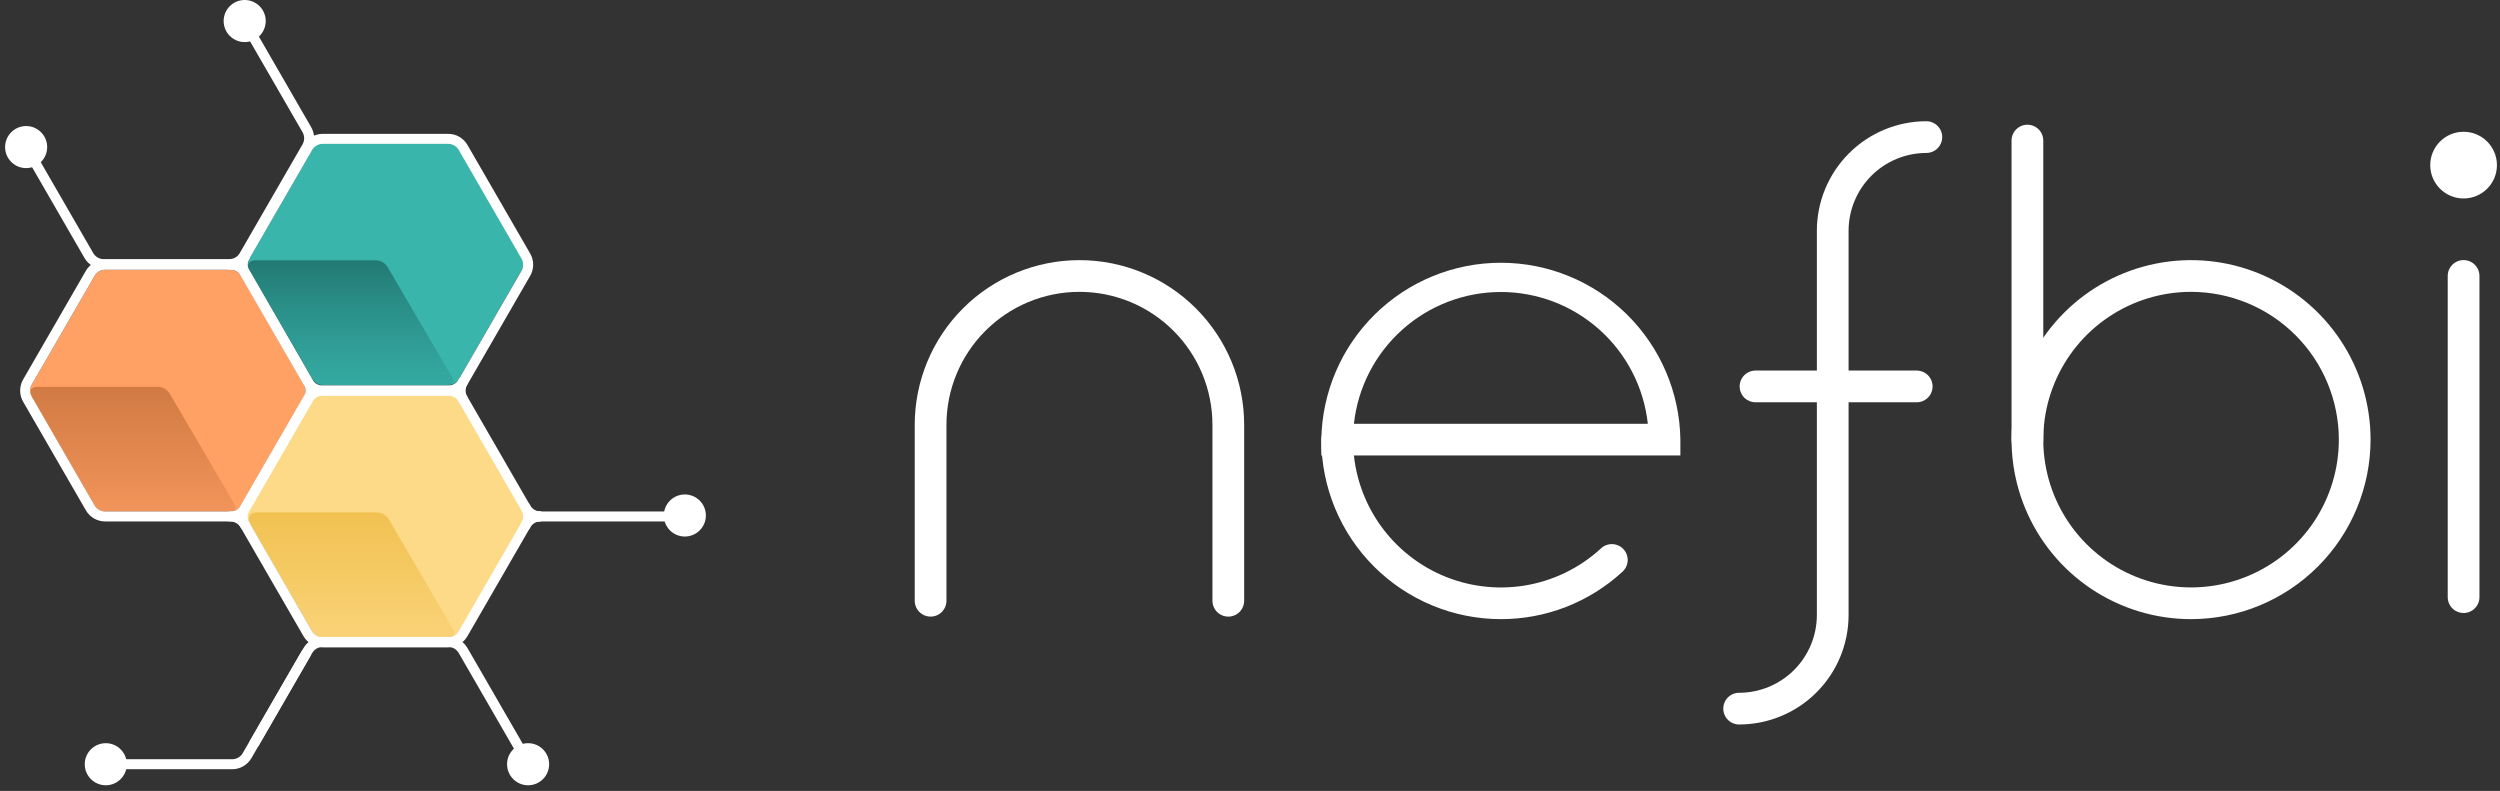 <svg width="177" height="56" viewBox="0 0 177 56" fill="none" xmlns="http://www.w3.org/2000/svg">
<rect x="0" y="0" width="177" height="56" fill="#333333" stroke="none"/>
<g clip-path="url(#clip0_768_5048)">
<path d="M86.964 43.656C86.666 43.656 86.381 43.538 86.17 43.327C85.96 43.116 85.841 42.831 85.841 42.533V30.079C85.841 27.582 84.849 25.187 83.083 23.421C81.318 21.655 78.923 20.663 76.425 20.663C73.928 20.663 71.533 21.655 69.767 23.421C68.001 25.187 67.009 27.582 67.009 30.079V42.533C67.009 42.831 66.891 43.116 66.68 43.327C66.47 43.538 66.184 43.656 65.886 43.656C65.589 43.656 65.303 43.538 65.093 43.327C64.882 43.116 64.763 42.831 64.763 42.533V30.079C64.763 26.986 65.992 24.02 68.179 21.833C70.366 19.646 73.332 18.418 76.425 18.418C79.518 18.418 82.484 19.646 84.671 21.833C86.859 24.02 88.087 26.986 88.087 30.079V42.533C88.087 42.831 87.969 43.116 87.758 43.327C87.548 43.538 87.262 43.656 86.964 43.656Z" fill="white"/>
<path d="M155.127 43.835C152.613 43.835 150.156 43.09 148.066 41.694C145.976 40.297 144.347 38.312 143.385 35.99C142.424 33.668 142.172 31.112 142.662 28.647C143.153 26.182 144.363 23.917 146.14 22.14C147.918 20.363 150.182 19.152 152.648 18.662C155.113 18.171 157.668 18.423 159.99 19.385C162.313 20.347 164.298 21.976 165.694 24.066C167.091 26.156 167.836 28.613 167.836 31.127C167.832 34.496 166.492 37.726 164.109 40.109C161.727 42.492 158.496 43.832 155.127 43.835ZM155.127 20.663C153.058 20.663 151.035 21.277 149.314 22.427C147.593 23.576 146.252 25.211 145.46 27.122C144.668 29.034 144.461 31.138 144.865 33.168C145.269 35.197 146.265 37.062 147.728 38.525C149.192 39.988 151.056 40.985 153.086 41.389C155.115 41.792 157.219 41.585 159.131 40.793C161.043 40.001 162.677 38.66 163.827 36.94C164.976 35.219 165.59 33.196 165.59 31.127C165.587 28.352 164.484 25.693 162.522 23.731C160.561 21.77 157.901 20.666 155.127 20.663Z" fill="white"/>
<path d="M123.131 51.294C122.834 51.294 122.548 51.176 122.337 50.966C122.127 50.755 122.009 50.469 122.009 50.172C122.009 49.874 122.127 49.588 122.337 49.377C122.548 49.167 122.834 49.049 123.131 49.049C124.59 49.047 125.989 48.467 127.021 47.435C128.052 46.404 128.632 45.005 128.634 43.546V16.332C128.637 14.277 129.455 12.307 130.908 10.855C132.361 9.402 134.331 8.585 136.385 8.583C136.683 8.583 136.969 8.702 137.179 8.912C137.39 9.123 137.508 9.408 137.508 9.706C137.508 10.004 137.39 10.29 137.179 10.5C136.969 10.711 136.683 10.829 136.385 10.829C134.926 10.831 133.527 11.411 132.495 12.442C131.463 13.474 130.882 14.872 130.88 16.332V29.939V43.546C130.878 45.6 130.061 47.57 128.608 49.023C127.155 50.475 125.186 51.292 123.131 51.294Z" fill="white"/>
<path d="M118.971 32.249H93.55V31.126C93.6 27.788 94.961 24.603 97.339 22.26C99.717 19.917 102.922 18.603 106.261 18.603C109.599 18.603 112.804 19.917 115.182 22.26C117.56 24.603 118.921 27.788 118.971 31.126V32.249ZM95.858 30.003H116.666C116.386 27.439 115.17 25.069 113.25 23.347C111.329 21.625 108.841 20.673 106.262 20.673C103.683 20.673 101.195 21.625 99.275 23.347C97.354 25.069 96.138 27.439 95.858 30.003Z" fill="white"/>
<path d="M106.262 43.835C102.892 43.832 99.662 42.492 97.278 40.109C94.895 37.727 93.555 34.496 93.55 31.126C93.55 30.829 93.669 30.543 93.879 30.332C94.09 30.122 94.375 30.003 94.673 30.003C94.971 30.003 95.257 30.122 95.467 30.332C95.678 30.543 95.796 30.829 95.796 31.126C95.796 33.156 96.386 35.142 97.495 36.843C98.604 38.543 100.183 39.885 102.04 40.703C103.898 41.522 105.953 41.783 107.957 41.455C109.96 41.126 111.824 40.222 113.323 38.852C113.43 38.745 113.558 38.66 113.699 38.603C113.839 38.547 113.99 38.519 114.142 38.523C114.294 38.526 114.444 38.56 114.582 38.623C114.72 38.686 114.844 38.776 114.947 38.888C115.049 39 115.128 39.132 115.178 39.275C115.228 39.418 115.248 39.571 115.238 39.722C115.228 39.873 115.187 40.021 115.117 40.157C115.048 40.292 114.952 40.411 114.836 40.509C112.495 42.652 109.436 43.839 106.262 43.835Z" fill="white"/>
<path d="M135.703 28.482H124.291C123.993 28.482 123.708 28.363 123.497 28.153C123.286 27.942 123.168 27.657 123.168 27.359C123.168 27.061 123.286 26.775 123.497 26.565C123.708 26.354 123.993 26.236 124.291 26.236H135.703C136.001 26.236 136.286 26.354 136.497 26.565C136.708 26.775 136.826 27.061 136.826 27.359C136.826 27.657 136.708 27.942 136.497 28.153C136.286 28.363 136.001 28.482 135.703 28.482Z" fill="white"/>
<path d="M143.541 32.249C143.243 32.249 142.958 32.131 142.747 31.92C142.537 31.71 142.418 31.424 142.418 31.126V9.953C142.418 9.655 142.537 9.37 142.747 9.159C142.958 8.949 143.243 8.83 143.541 8.83C143.839 8.83 144.125 8.949 144.335 9.159C144.546 9.37 144.664 9.655 144.664 9.953V31.123C144.665 31.271 144.636 31.418 144.579 31.554C144.523 31.691 144.441 31.815 144.336 31.919C144.232 32.024 144.108 32.107 143.972 32.163C143.835 32.22 143.689 32.249 143.541 32.249Z" fill="white"/>
<path d="M174.422 43.4C174.124 43.4 173.839 43.282 173.628 43.071C173.418 42.861 173.299 42.575 173.299 42.277V19.537C173.299 19.24 173.418 18.954 173.628 18.743C173.839 18.533 174.124 18.415 174.422 18.415C174.72 18.415 175.006 18.533 175.216 18.743C175.427 18.954 175.545 19.24 175.545 19.537V42.277C175.545 42.575 175.427 42.861 175.216 43.071C175.006 43.282 174.72 43.4 174.422 43.4Z" fill="white"/>
<path d="M174.422 14.052C175.726 14.052 176.783 12.995 176.783 11.691C176.783 10.387 175.726 9.33 174.422 9.33C173.118 9.33 172.061 10.387 172.061 11.691C172.061 12.995 173.118 14.052 174.422 14.052Z" fill="white"/>
<path d="M7.445 19.103C7.294 19.103 7.146 19.143 7.015 19.219C6.884 19.294 6.775 19.403 6.699 19.534L2.249 27.228C2.173 27.359 2.134 27.507 2.134 27.659C2.134 27.81 2.173 27.958 2.249 28.089L6.692 35.783C6.769 35.915 6.879 36.025 7.011 36.1C7.143 36.176 7.293 36.215 7.445 36.214H16.323C16.474 36.214 16.623 36.174 16.754 36.098C16.885 36.023 16.994 35.914 17.07 35.783L21.512 28.089C21.587 27.958 21.627 27.81 21.627 27.659C21.627 27.507 21.587 27.359 21.512 27.228L17.07 19.534C16.994 19.403 16.885 19.294 16.754 19.219C16.623 19.143 16.474 19.104 16.323 19.103H7.445Z" fill="#FFA065"/>
<path style="mix-blend-mode:multiply" d="M11.153 27.391H2.58C2.5 27.392 2.422 27.413 2.351 27.451C2.281 27.489 2.221 27.544 2.177 27.611C2.133 27.677 2.106 27.754 2.098 27.834C2.09 27.913 2.102 27.994 2.132 28.067L6.606 35.822C6.688 35.968 6.807 36.088 6.951 36.173C7.095 36.257 7.259 36.303 7.426 36.304H16.3C16.367 36.305 16.433 36.288 16.491 36.255C16.549 36.222 16.598 36.173 16.631 36.115C16.664 36.057 16.681 35.991 16.68 35.923C16.678 35.856 16.659 35.791 16.624 35.734L12.039 27.91C11.953 27.75 11.825 27.617 11.669 27.526C11.513 27.434 11.334 27.388 11.153 27.391Z" fill="url(#paint0_linear_768_5048)"/>
<path d="M22.866 10.144C22.715 10.144 22.566 10.184 22.435 10.259C22.304 10.335 22.195 10.443 22.119 10.574L17.677 18.269C17.602 18.4 17.562 18.549 17.562 18.7C17.562 18.852 17.602 19 17.677 19.131L22.119 26.826C22.195 26.957 22.304 27.066 22.435 27.141C22.566 27.217 22.715 27.256 22.866 27.256H31.751C31.902 27.256 32.05 27.216 32.181 27.141C32.312 27.065 32.421 26.957 32.497 26.826L36.938 19.126C37.014 18.995 37.054 18.846 37.054 18.695C37.054 18.544 37.014 18.395 36.938 18.264L32.497 10.574C32.421 10.444 32.312 10.335 32.181 10.26C32.05 10.184 31.902 10.144 31.751 10.144H22.866Z" fill="#39B5AC"/>
<path style="mix-blend-mode:multiply" d="M26.582 18.432H18.007C17.927 18.434 17.849 18.455 17.78 18.494C17.71 18.532 17.651 18.587 17.608 18.654C17.564 18.72 17.537 18.796 17.53 18.876C17.522 18.955 17.534 19.035 17.564 19.108L22.038 26.863C22.12 27.008 22.238 27.128 22.381 27.213C22.524 27.297 22.686 27.343 22.852 27.345H31.721C31.788 27.346 31.855 27.33 31.913 27.297C31.972 27.264 32.02 27.215 32.054 27.157C32.087 27.098 32.104 27.032 32.103 26.965C32.102 26.898 32.082 26.832 32.047 26.775L27.467 18.949C27.381 18.79 27.253 18.657 27.097 18.566C26.941 18.475 26.763 18.429 26.582 18.432Z" fill="url(#paint1_linear_768_5048)"/>
<path d="M22.875 27.804C22.722 27.805 22.571 27.846 22.438 27.922C22.305 27.999 22.195 28.109 22.117 28.241L17.608 36.051C17.533 36.184 17.493 36.335 17.493 36.488C17.493 36.642 17.533 36.792 17.608 36.926L22.117 44.734C22.194 44.867 22.305 44.977 22.438 45.054C22.571 45.131 22.722 45.171 22.875 45.171H31.893C32.046 45.171 32.197 45.13 32.329 45.054C32.462 44.977 32.572 44.867 32.649 44.734L37.158 36.926C37.233 36.792 37.273 36.642 37.273 36.488C37.273 36.335 37.233 36.184 37.158 36.051L32.649 28.241C32.572 28.109 32.461 27.999 32.329 27.923C32.196 27.846 32.046 27.805 31.893 27.804H22.875Z" fill="#FDDA88"/>
<path style="mix-blend-mode:multiply" d="M26.662 36.283H18.087C18.007 36.285 17.929 36.306 17.859 36.344C17.789 36.383 17.73 36.438 17.686 36.505C17.643 36.572 17.616 36.648 17.609 36.728C17.601 36.807 17.613 36.887 17.644 36.961L22.117 44.716C22.2 44.86 22.318 44.98 22.461 45.064C22.604 45.148 22.766 45.194 22.932 45.196H31.802C31.87 45.198 31.936 45.181 31.995 45.148C32.054 45.115 32.102 45.066 32.135 45.008C32.169 44.949 32.185 44.883 32.184 44.816C32.182 44.748 32.163 44.683 32.127 44.626L27.547 36.803C27.461 36.644 27.334 36.511 27.177 36.419C27.021 36.327 26.843 36.28 26.662 36.283Z" fill="url(#paint2_linear_768_5048)"/>
<path d="M16.323 36.919H7.445C7.168 36.919 6.895 36.846 6.655 36.707C6.415 36.568 6.216 36.368 6.078 36.127L1.636 28.439C1.499 28.201 1.426 27.93 1.426 27.655C1.426 27.38 1.499 27.109 1.636 26.87L6.078 19.176C6.216 18.936 6.416 18.737 6.656 18.599C6.896 18.461 7.168 18.389 7.445 18.389H16.323C16.599 18.39 16.869 18.463 17.108 18.601C17.347 18.739 17.545 18.937 17.683 19.176L22.124 26.87C22.262 27.109 22.334 27.38 22.334 27.655C22.334 27.93 22.262 28.201 22.124 28.439L17.683 36.127C17.546 36.367 17.348 36.566 17.109 36.705C16.87 36.844 16.599 36.918 16.323 36.919ZM7.445 19.098C7.294 19.098 7.145 19.138 7.015 19.214C6.884 19.29 6.775 19.399 6.699 19.53L2.249 27.225C2.173 27.355 2.134 27.504 2.134 27.655C2.134 27.806 2.173 27.954 2.249 28.085L6.692 35.773C6.768 35.906 6.877 36.017 7.009 36.093C7.142 36.17 7.292 36.211 7.445 36.21H16.323C16.474 36.209 16.623 36.169 16.754 36.092C16.885 36.015 16.994 35.905 17.068 35.773L21.512 28.078C21.587 27.947 21.627 27.799 21.627 27.648C21.627 27.497 21.587 27.348 21.512 27.218L17.068 19.53C16.993 19.399 16.884 19.29 16.753 19.214C16.622 19.138 16.474 19.098 16.323 19.098H7.445Z" fill="white"/>
<path d="M31.732 45.834H22.852C22.577 45.833 22.306 45.76 22.068 45.623C21.829 45.485 21.631 45.287 21.492 45.049L17.044 37.354C16.906 37.115 16.834 36.844 16.834 36.569C16.834 36.293 16.906 36.022 17.044 35.783L21.487 28.089C21.625 27.851 21.824 27.653 22.062 27.515C22.301 27.377 22.572 27.305 22.847 27.304H31.732C32.007 27.305 32.277 27.377 32.516 27.515C32.754 27.653 32.952 27.851 33.09 28.089L37.533 35.783C37.671 36.022 37.743 36.293 37.743 36.569C37.743 36.844 37.671 37.115 37.533 37.354L33.09 45.049C32.952 45.287 32.754 45.485 32.516 45.623C32.277 45.76 32.007 45.833 31.732 45.834ZM22.852 28.013C22.701 28.013 22.552 28.052 22.421 28.128C22.29 28.203 22.181 28.312 22.105 28.443L17.658 36.138C17.582 36.269 17.543 36.417 17.543 36.569C17.543 36.72 17.582 36.869 17.658 37L22.1 44.695C22.176 44.826 22.285 44.934 22.416 45.01C22.547 45.085 22.696 45.125 22.847 45.125H31.732C31.883 45.125 32.031 45.085 32.162 45.009C32.293 44.934 32.401 44.825 32.477 44.695L36.921 37C36.995 36.869 37.035 36.72 37.035 36.569C37.035 36.418 36.995 36.269 36.921 36.138L32.477 28.443C32.401 28.312 32.293 28.204 32.162 28.128C32.031 28.053 31.883 28.013 31.732 28.013H22.852Z" fill="white"/>
<path d="M17.348 37.528C17.286 37.528 17.224 37.512 17.17 37.481C17.116 37.45 17.071 37.405 17.04 37.351C16.965 37.221 16.857 37.112 16.727 37.036C16.597 36.961 16.45 36.92 16.3 36.919C16.206 36.919 16.116 36.881 16.049 36.815C15.983 36.748 15.945 36.658 15.945 36.564C15.945 36.471 15.983 36.38 16.049 36.314C16.116 36.248 16.206 36.21 16.3 36.21C16.575 36.211 16.846 36.284 17.085 36.422C17.323 36.56 17.522 36.758 17.66 36.997C17.707 37.078 17.719 37.174 17.695 37.265C17.671 37.356 17.612 37.433 17.53 37.48C17.475 37.512 17.412 37.529 17.348 37.528Z" fill="white"/>
<path d="M31.732 28.006H22.852C22.577 28.005 22.306 27.932 22.068 27.795C21.829 27.657 21.631 27.459 21.492 27.221L17.044 19.526C16.906 19.287 16.834 19.017 16.834 18.741C16.834 18.465 16.906 18.194 17.044 17.955L21.487 10.261C21.626 10.022 21.825 9.823 22.065 9.686C22.304 9.548 22.576 9.476 22.852 9.476H31.737C32.012 9.477 32.283 9.549 32.521 9.687C32.759 9.825 32.957 10.023 33.095 10.261L37.539 17.955C37.676 18.194 37.748 18.465 37.748 18.741C37.748 19.017 37.676 19.287 37.539 19.526L33.095 27.221C32.957 27.46 32.758 27.658 32.519 27.796C32.279 27.934 32.008 28.006 31.732 28.006ZM22.852 10.185C22.701 10.185 22.552 10.224 22.421 10.3C22.29 10.375 22.181 10.484 22.105 10.615L17.658 18.31C17.582 18.441 17.543 18.59 17.543 18.741C17.543 18.892 17.582 19.041 17.658 19.172L22.1 26.867C22.176 26.998 22.285 27.106 22.416 27.182C22.547 27.257 22.696 27.297 22.847 27.297H31.732C31.883 27.297 32.031 27.257 32.162 27.181C32.293 27.106 32.401 26.997 32.477 26.867L36.921 19.172C36.995 19.041 37.035 18.892 37.035 18.741C37.035 18.59 36.995 18.441 36.921 18.31L32.477 10.615C32.401 10.484 32.293 10.376 32.162 10.3C32.031 10.225 31.883 10.185 31.732 10.185H22.852Z" fill="white"/>
<path d="M16.3 19.098C16.206 19.098 16.116 19.061 16.049 18.994C15.983 18.928 15.945 18.838 15.945 18.744C15.945 18.65 15.983 18.56 16.049 18.493C16.116 18.427 16.206 18.39 16.3 18.39C16.451 18.389 16.599 18.349 16.731 18.274C16.862 18.198 16.971 18.09 17.047 17.959C17.096 17.882 17.173 17.827 17.262 17.805C17.35 17.783 17.444 17.797 17.523 17.843C17.602 17.888 17.661 17.963 17.686 18.05C17.712 18.138 17.702 18.232 17.66 18.313C17.522 18.552 17.323 18.75 17.085 18.887C16.846 19.025 16.575 19.098 16.3 19.098Z" fill="white"/>
<path d="M32.778 28.62C32.716 28.62 32.654 28.604 32.6 28.573C32.546 28.542 32.501 28.497 32.47 28.443C32.333 28.204 32.26 27.934 32.26 27.658C32.26 27.383 32.333 27.113 32.47 26.874C32.517 26.792 32.594 26.733 32.685 26.709C32.776 26.684 32.873 26.697 32.955 26.744C33.036 26.791 33.095 26.868 33.12 26.959C33.144 27.05 33.132 27.147 33.085 27.228C33.009 27.359 32.969 27.507 32.969 27.658C32.969 27.809 33.009 27.958 33.085 28.089C33.108 28.129 33.123 28.174 33.129 28.22C33.135 28.267 33.132 28.314 33.12 28.359C33.108 28.404 33.087 28.446 33.058 28.483C33.03 28.52 32.994 28.551 32.954 28.574C32.9 28.604 32.84 28.62 32.778 28.62Z" fill="white"/>
<path d="M38.19 36.92H38.165C37.89 36.9 37.625 36.807 37.397 36.652C37.169 36.496 36.985 36.284 36.866 36.035C36.845 35.993 36.833 35.948 36.831 35.901C36.828 35.855 36.834 35.808 36.849 35.764C36.865 35.72 36.888 35.68 36.919 35.645C36.95 35.61 36.987 35.582 37.029 35.561C37.071 35.541 37.117 35.529 37.163 35.526C37.21 35.523 37.256 35.53 37.3 35.545C37.344 35.56 37.385 35.584 37.419 35.615C37.454 35.646 37.483 35.683 37.503 35.725C37.569 35.861 37.668 35.977 37.793 36.062C37.917 36.146 38.061 36.197 38.212 36.209C38.305 36.212 38.394 36.252 38.458 36.321C38.522 36.39 38.557 36.481 38.553 36.575C38.55 36.669 38.51 36.758 38.441 36.822C38.372 36.886 38.281 36.92 38.187 36.917L38.19 36.92Z" fill="white"/>
<path d="M37.183 37.602C37.129 37.602 37.077 37.59 37.029 37.567C36.987 37.547 36.949 37.518 36.918 37.483C36.887 37.448 36.864 37.407 36.849 37.363C36.833 37.319 36.827 37.273 36.83 37.226C36.833 37.18 36.845 37.134 36.866 37.092C36.985 36.844 37.169 36.631 37.397 36.475C37.625 36.32 37.89 36.227 38.165 36.207C38.259 36.2 38.352 36.231 38.423 36.293C38.494 36.355 38.538 36.442 38.544 36.536C38.551 36.63 38.52 36.723 38.458 36.794C38.396 36.865 38.309 36.909 38.215 36.915C38.065 36.927 37.92 36.977 37.796 37.062C37.672 37.147 37.572 37.263 37.507 37.399C37.478 37.46 37.432 37.512 37.374 37.548C37.317 37.584 37.25 37.603 37.183 37.602Z" fill="white"/>
<path d="M47.393 36.919H37.824C37.73 36.919 37.64 36.881 37.573 36.815C37.507 36.748 37.47 36.658 37.47 36.564C37.47 36.471 37.507 36.38 37.573 36.314C37.64 36.248 37.73 36.21 37.824 36.21H47.393C47.487 36.21 47.577 36.248 47.643 36.314C47.71 36.38 47.747 36.471 47.747 36.564C47.747 36.658 47.71 36.748 47.643 36.815C47.577 36.881 47.487 36.919 47.393 36.919Z" fill="white"/>
<path d="M48.486 37.986C49.309 37.986 49.976 37.32 49.976 36.497C49.976 35.675 49.309 35.008 48.486 35.008C47.664 35.008 46.997 35.675 46.997 36.497C46.997 37.32 47.664 37.986 48.486 37.986Z" fill="white"/>
<path d="M37.227 54.104C37.165 54.104 37.104 54.087 37.05 54.056C36.996 54.025 36.952 53.98 36.92 53.927L32.477 46.232C32.401 46.101 32.293 45.993 32.162 45.917C32.031 45.842 31.883 45.802 31.732 45.802H22.852C22.701 45.802 22.552 45.841 22.421 45.917C22.29 45.992 22.181 46.101 22.105 46.232L18.32 52.784C18.297 52.825 18.266 52.86 18.229 52.889C18.192 52.917 18.15 52.938 18.105 52.95C18.06 52.962 18.013 52.965 17.967 52.959C17.921 52.953 17.876 52.938 17.836 52.915C17.796 52.891 17.76 52.86 17.732 52.823C17.704 52.786 17.683 52.744 17.671 52.699C17.659 52.654 17.655 52.608 17.662 52.561C17.668 52.515 17.683 52.471 17.706 52.43L21.492 45.878C21.631 45.64 21.829 45.442 22.067 45.304C22.306 45.166 22.577 45.094 22.852 45.093H31.737C32.012 45.094 32.283 45.166 32.521 45.304C32.759 45.442 32.957 45.64 33.095 45.878L37.539 53.572C37.586 53.654 37.598 53.75 37.574 53.841C37.55 53.932 37.49 54.009 37.409 54.056C37.354 54.088 37.291 54.105 37.227 54.104Z" fill="white"/>
<path d="M16.231 19.055H7.346C7.07 19.055 6.8 18.982 6.561 18.844C6.323 18.707 6.124 18.509 5.986 18.271L1.543 10.576C1.496 10.495 1.483 10.398 1.507 10.307C1.532 10.216 1.591 10.139 1.673 10.092C1.754 10.045 1.851 10.032 1.942 10.056C2.033 10.081 2.11 10.14 2.157 10.222L6.599 17.916C6.675 18.047 6.784 18.156 6.915 18.232C7.046 18.307 7.195 18.347 7.346 18.347H16.231C16.382 18.346 16.53 18.307 16.661 18.231C16.792 18.156 16.9 18.047 16.976 17.916L21.419 10.222C21.494 10.09 21.534 9.942 21.534 9.791C21.534 9.639 21.494 9.491 21.419 9.359L16.976 1.666C16.929 1.585 16.917 1.488 16.941 1.397C16.965 1.306 17.025 1.229 17.106 1.182C17.188 1.135 17.285 1.122 17.375 1.147C17.466 1.171 17.544 1.231 17.591 1.312L22.032 9.005C22.17 9.244 22.242 9.515 22.242 9.791C22.242 10.066 22.17 10.337 22.032 10.576L17.591 18.271C17.452 18.509 17.254 18.706 17.015 18.844C16.777 18.982 16.506 19.055 16.231 19.055Z" fill="white"/>
<path d="M17.323 2.979C18.146 2.979 18.813 2.312 18.813 1.489C18.813 0.667 18.146 0 17.323 0C16.501 0 15.834 0.667 15.834 1.489C15.834 2.312 16.501 2.979 17.323 2.979Z" fill="white"/>
<path d="M1.851 11.902C2.673 11.902 3.34 11.236 3.34 10.413C3.34 9.59 2.673 8.924 1.851 8.924C1.028 8.924 0.361 9.59 0.361 10.413C0.361 11.236 1.028 11.902 1.851 11.902Z" fill="white"/>
<path d="M7.489 55.597C8.312 55.597 8.979 54.93 8.979 54.107C8.979 53.285 8.312 52.618 7.489 52.618C6.667 52.618 6 53.285 6 54.107C6 54.93 6.667 55.597 7.489 55.597Z" fill="white"/>
<path d="M37.39 55.597C38.212 55.597 38.879 54.93 38.879 54.107C38.879 53.285 38.212 52.618 37.39 52.618C36.567 52.618 35.9 53.285 35.9 54.107C35.9 54.93 36.567 55.597 37.39 55.597Z" fill="white"/>
<path d="M16.44 54.461H7.555C7.461 54.461 7.371 54.424 7.304 54.358C7.238 54.291 7.201 54.201 7.201 54.107C7.201 54.013 7.238 53.923 7.304 53.857C7.371 53.79 7.461 53.753 7.555 53.753H16.44C16.591 53.753 16.739 53.713 16.87 53.638C17.001 53.562 17.11 53.453 17.185 53.323L21.349 46.111C21.372 46.071 21.403 46.036 21.44 46.007C21.477 45.979 21.519 45.958 21.564 45.946C21.609 45.934 21.656 45.931 21.702 45.937C21.748 45.943 21.793 45.958 21.833 45.981C21.873 46.005 21.909 46.036 21.937 46.072C21.965 46.109 21.986 46.152 21.998 46.197C22.011 46.242 22.014 46.288 22.008 46.335C22.002 46.381 21.986 46.425 21.963 46.466L17.8 53.677C17.661 53.915 17.463 54.113 17.224 54.251C16.986 54.388 16.715 54.461 16.44 54.461Z" fill="white"/>
</g>
<defs>
<linearGradient id="paint0_linear_768_5048" x1="9.386" y1="36.304" x2="9.386" y2="27.391" gradientUnits="userSpaceOnUse">
<stop stop-color="#D17A43" stop-opacity="0.3"/>
<stop offset="1" stop-color="#D17A43"/>
</linearGradient>
<linearGradient id="paint1_linear_768_5048" x1="24.813" y1="27.345" x2="24.813" y2="18.432" gradientUnits="userSpaceOnUse">
<stop stop-color="#298F88" stop-opacity="0.3"/>
<stop offset="1" stop-color="#227973"/>
</linearGradient>
<linearGradient id="paint2_linear_768_5048" x1="24.892" y1="45.196" x2="24.892" y2="36.283" gradientUnits="userSpaceOnUse">
<stop stop-color="#F1C151" stop-opacity="0.3"/>
<stop offset="1" stop-color="#F1C151"/>
</linearGradient>
<clipPath id="clip0_768_5048">
<rect width="176.605" height="55.77" fill="white" transform="translate(0.361)"/>
</clipPath>
</defs>
</svg>
